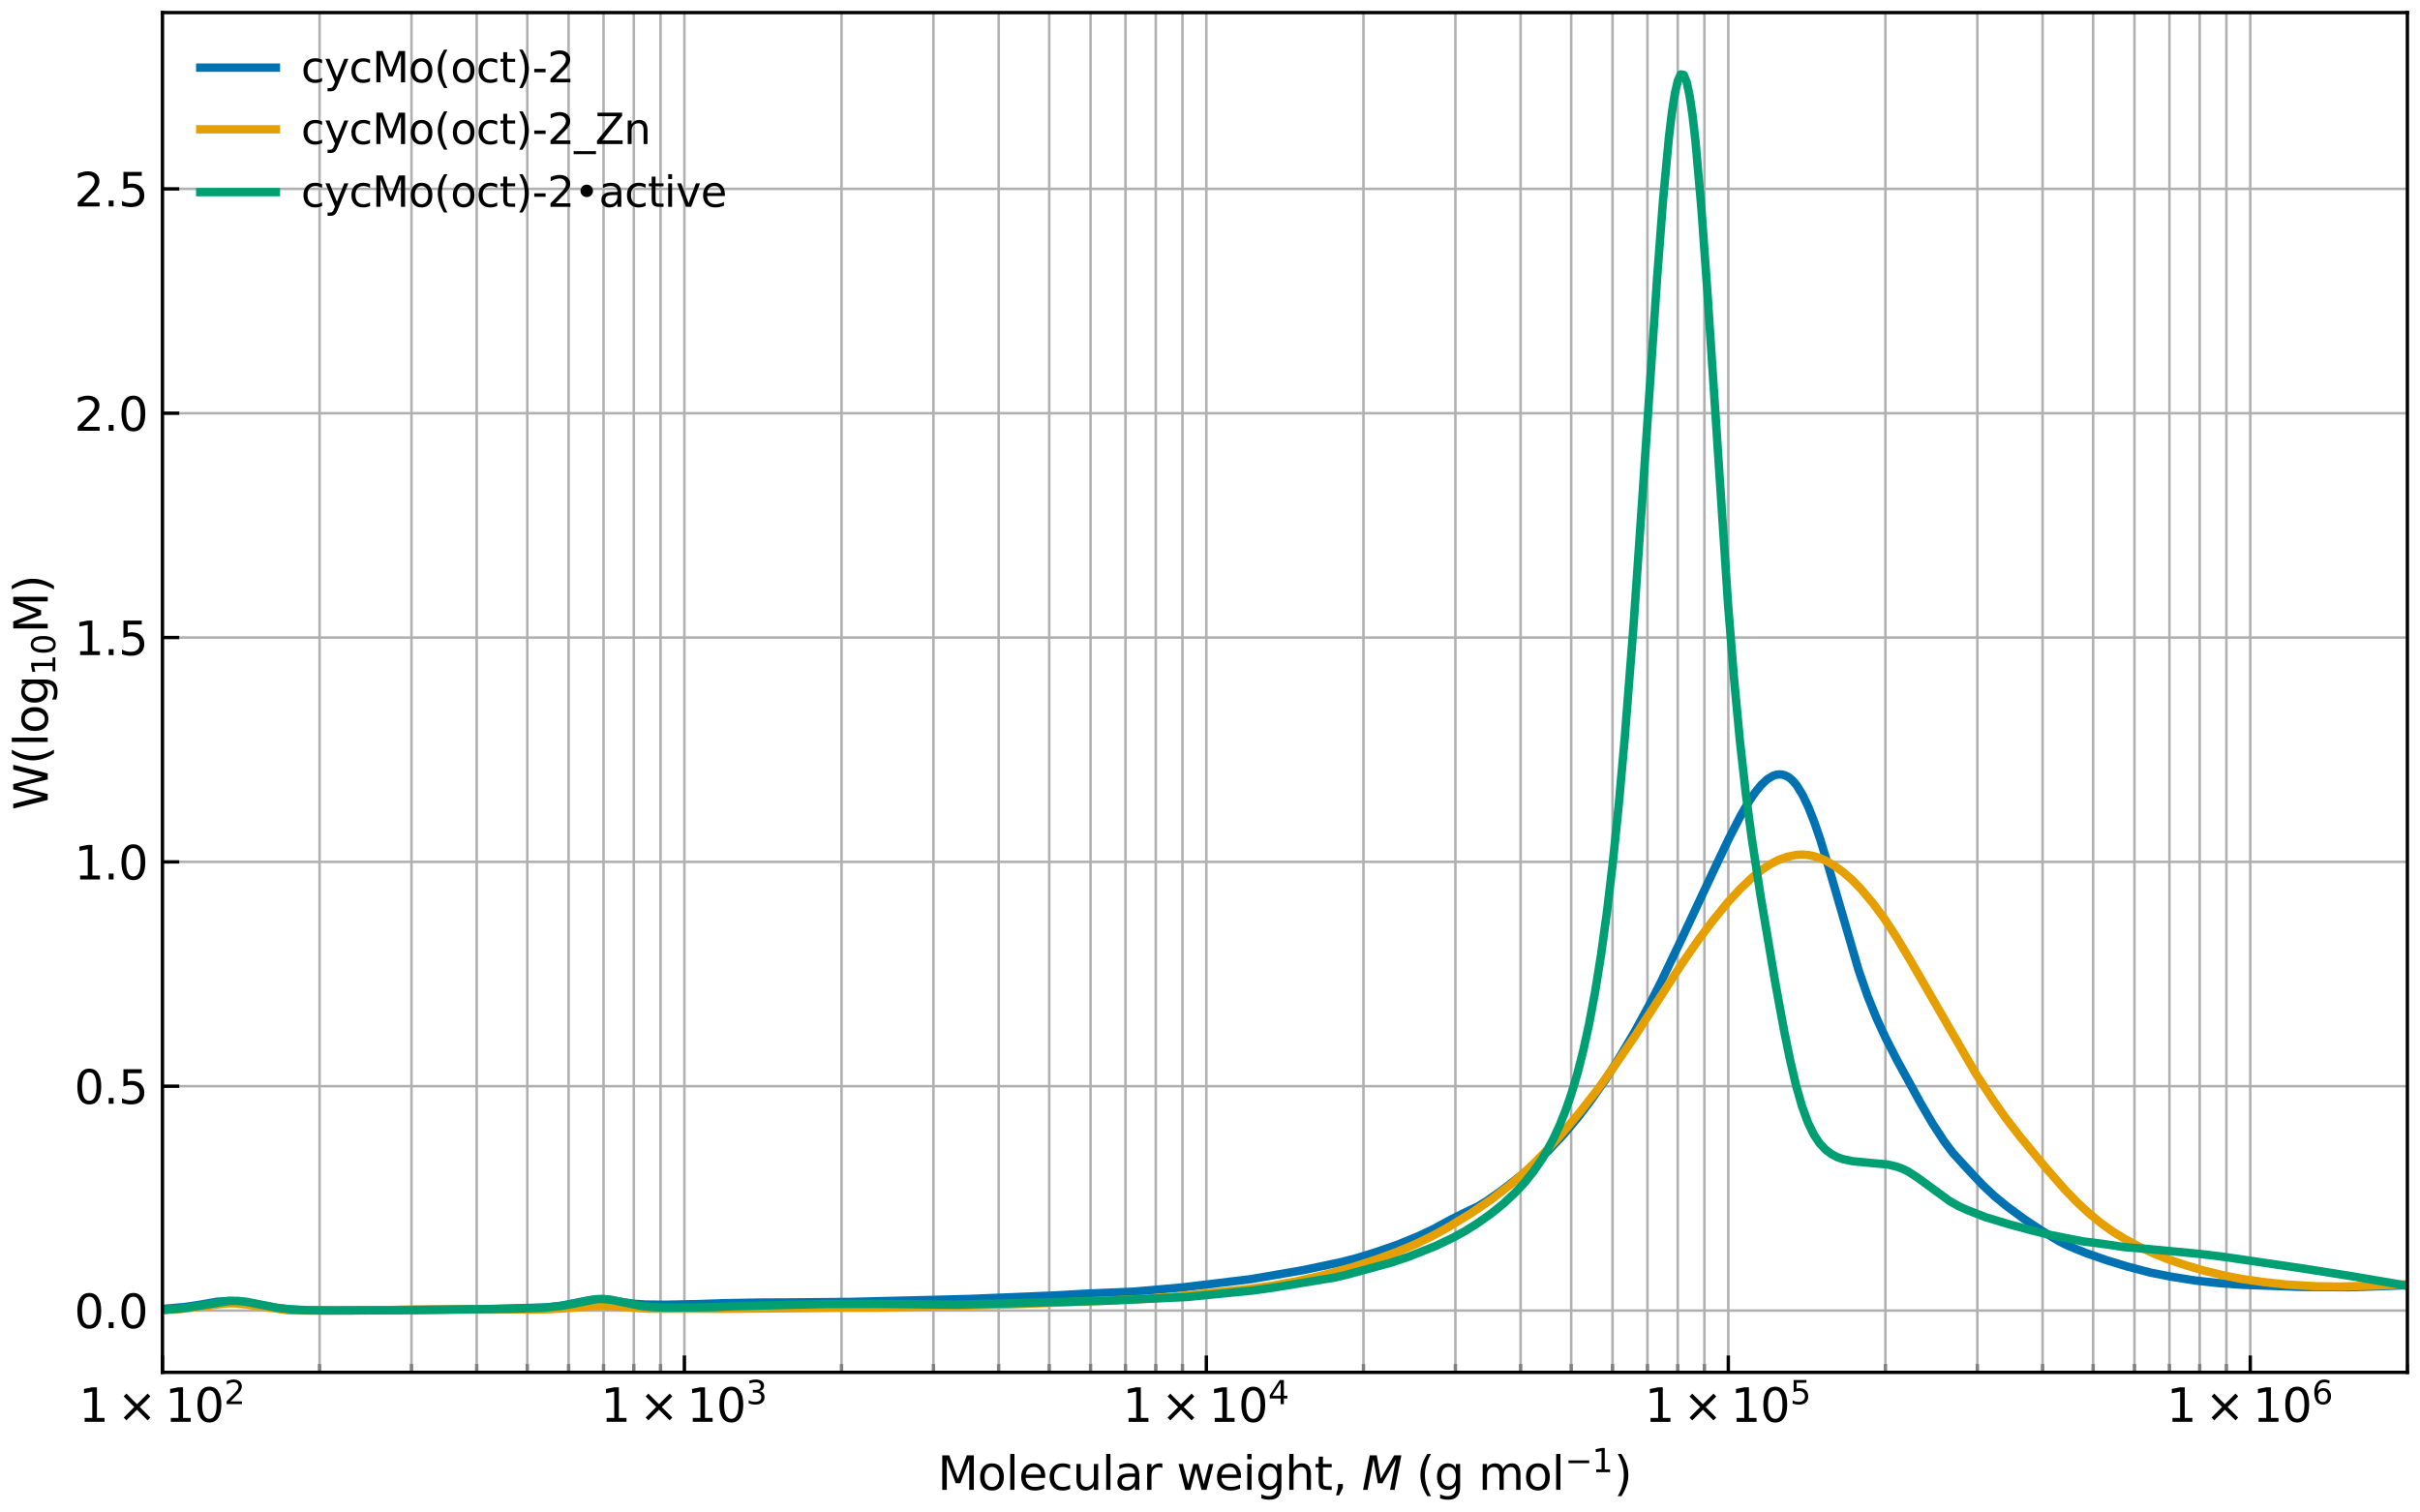 <?xml version="1.0" encoding="utf-8" standalone="no"?>
<!DOCTYPE svg PUBLIC "-//W3C//DTD SVG 1.1//EN"
  "http://www.w3.org/Graphics/SVG/1.1/DTD/svg11.dtd">
<svg xmlns:xlink="http://www.w3.org/1999/xlink" width="576pt" height="360pt" viewBox="0 0 576 360" xmlns="http://www.w3.org/2000/svg" version="1.1">
 <defs>
  <style type="text/css">*{stroke-linejoin: round; stroke-linecap: butt}</style>
 </defs>
 <g id="figure_1">
  <g id="patch_1">
   <path d="M 0 360 
L 576 360 
L 576 0 
L 0 0 
z
" style="fill: #ffffff"/>
  </g>
  <g id="axes_1">
   <g id="patch_2">
    <path d="M 38.664 326.644 
L 573 326.644 
L 573 3 
L 38.664 3 
z
" style="fill: #ffffff"/>
   </g>
   <g id="matplotlib.axis_1">
    <g id="xtick_1">
     <g id="line2d_1">
      <path d="M 38.664 326.644 
L 38.664 3 
" clip-path="url(#pd5064524b2)" style="fill: none; stroke: #b0b0b0; stroke-width: 0.6; stroke-linecap: square"/>
     </g>
     <g id="line2d_2">
      <defs>
       <path id="m7b847cea90" d="M 0 0 
L 0 -4 
" style="stroke: #000000; stroke-width: 0.8"/>
      </defs>
      <g>
       <use xlink:href="#m7b847cea90" x="38.664" y="326.644" style="stroke: #000000; stroke-width: 0.8"/>
      </g>
     </g>
     <g id="text_1">
      <!-- $1\times10^{2}$ -->
      <g transform="translate(18.754 338.502) scale(0.11 -0.11)">
       <defs>
        <path id="DejaVuSans-31" d="M 794 531 
L 1825 531 
L 1825 4091 
L 703 3866 
L 703 4441 
L 1819 4666 
L 2450 4666 
L 2450 531 
L 3481 531 
L 3481 0 
L 794 0 
L 794 531 
z
" transform="scale(0.016)"/>
        <path id="DejaVuSans-d7" d="M 4488 3438 
L 3059 2003 
L 4488 575 
L 4116 197 
L 2681 1631 
L 1247 197 
L 878 575 
L 2303 2003 
L 878 3438 
L 1247 3816 
L 2681 2381 
L 4116 3816 
L 4488 3438 
z
" transform="scale(0.016)"/>
        <path id="DejaVuSans-30" d="M 2034 4250 
Q 1547 4250 1301 3770 
Q 1056 3291 1056 2328 
Q 1056 1369 1301 889 
Q 1547 409 2034 409 
Q 2525 409 2770 889 
Q 3016 1369 3016 2328 
Q 3016 3291 2770 3770 
Q 2525 4250 2034 4250 
z
M 2034 4750 
Q 2819 4750 3233 4129 
Q 3647 3509 3647 2328 
Q 3647 1150 3233 529 
Q 2819 -91 2034 -91 
Q 1250 -91 836 529 
Q 422 1150 422 2328 
Q 422 3509 836 4129 
Q 1250 4750 2034 4750 
z
" transform="scale(0.016)"/>
        <path id="DejaVuSans-32" d="M 1228 531 
L 3431 531 
L 3431 0 
L 469 0 
L 469 531 
Q 828 903 1448 1529 
Q 2069 2156 2228 2338 
Q 2531 2678 2651 2914 
Q 2772 3150 2772 3378 
Q 2772 3750 2511 3984 
Q 2250 4219 1831 4219 
Q 1534 4219 1204 4116 
Q 875 4013 500 3803 
L 500 4441 
Q 881 4594 1212 4672 
Q 1544 4750 1819 4750 
Q 2544 4750 2975 4387 
Q 3406 4025 3406 3419 
Q 3406 3131 3298 2873 
Q 3191 2616 2906 2266 
Q 2828 2175 2409 1742 
Q 1991 1309 1228 531 
z
" transform="scale(0.016)"/>
       </defs>
       <use xlink:href="#DejaVuSans-31" transform="translate(0 0.766)"/>
       <use xlink:href="#DejaVuSans-d7" transform="translate(83.105 0.766)"/>
       <use xlink:href="#DejaVuSans-31" transform="translate(186.377 0.766)"/>
       <use xlink:href="#DejaVuSans-30" transform="translate(250 0.766)"/>
       <use xlink:href="#DejaVuSans-32" transform="translate(314.58 39.047) scale(0.7)"/>
      </g>
     </g>
    </g>
    <g id="xtick_2">
     <g id="line2d_3">
      <path d="M 162.898 326.644 
L 162.898 3 
" clip-path="url(#pd5064524b2)" style="fill: none; stroke: #b0b0b0; stroke-width: 0.6; stroke-linecap: square"/>
     </g>
     <g id="line2d_4">
      <g>
       <use xlink:href="#m7b847cea90" x="162.898" y="326.644" style="stroke: #000000; stroke-width: 0.8"/>
      </g>
     </g>
     <g id="text_2">
      <!-- $1\times10^{3}$ -->
      <g transform="translate(142.988 338.502) scale(0.11 -0.11)">
       <defs>
        <path id="DejaVuSans-33" d="M 2597 2516 
Q 3050 2419 3304 2112 
Q 3559 1806 3559 1356 
Q 3559 666 3084 287 
Q 2609 -91 1734 -91 
Q 1441 -91 1130 -33 
Q 819 25 488 141 
L 488 750 
Q 750 597 1062 519 
Q 1375 441 1716 441 
Q 2309 441 2620 675 
Q 2931 909 2931 1356 
Q 2931 1769 2642 2001 
Q 2353 2234 1838 2234 
L 1294 2234 
L 1294 2753 
L 1863 2753 
Q 2328 2753 2575 2939 
Q 2822 3125 2822 3475 
Q 2822 3834 2567 4026 
Q 2313 4219 1838 4219 
Q 1578 4219 1281 4162 
Q 984 4106 628 3988 
L 628 4550 
Q 988 4650 1302 4700 
Q 1616 4750 1894 4750 
Q 2613 4750 3031 4423 
Q 3450 4097 3450 3541 
Q 3450 3153 3228 2886 
Q 3006 2619 2597 2516 
z
" transform="scale(0.016)"/>
       </defs>
       <use xlink:href="#DejaVuSans-31" transform="translate(0 0.766)"/>
       <use xlink:href="#DejaVuSans-d7" transform="translate(83.105 0.766)"/>
       <use xlink:href="#DejaVuSans-31" transform="translate(186.377 0.766)"/>
       <use xlink:href="#DejaVuSans-30" transform="translate(250 0.766)"/>
       <use xlink:href="#DejaVuSans-33" transform="translate(314.58 39.047) scale(0.7)"/>
      </g>
     </g>
    </g>
    <g id="xtick_3">
     <g id="line2d_5">
      <path d="M 287.133 326.644 
L 287.133 3 
" clip-path="url(#pd5064524b2)" style="fill: none; stroke: #b0b0b0; stroke-width: 0.6; stroke-linecap: square"/>
     </g>
     <g id="line2d_6">
      <g>
       <use xlink:href="#m7b847cea90" x="287.133" y="326.644" style="stroke: #000000; stroke-width: 0.8"/>
      </g>
     </g>
     <g id="text_3">
      <!-- $1\times10^{4}$ -->
      <g transform="translate(267.223 338.502) scale(0.11 -0.11)">
       <defs>
        <path id="DejaVuSans-34" d="M 2419 4116 
L 825 1625 
L 2419 1625 
L 2419 4116 
z
M 2253 4666 
L 3047 4666 
L 3047 1625 
L 3713 1625 
L 3713 1100 
L 3047 1100 
L 3047 0 
L 2419 0 
L 2419 1100 
L 313 1100 
L 313 1709 
L 2253 4666 
z
" transform="scale(0.016)"/>
       </defs>
       <use xlink:href="#DejaVuSans-31" transform="translate(0 0.684)"/>
       <use xlink:href="#DejaVuSans-d7" transform="translate(83.105 0.684)"/>
       <use xlink:href="#DejaVuSans-31" transform="translate(186.377 0.684)"/>
       <use xlink:href="#DejaVuSans-30" transform="translate(250 0.684)"/>
       <use xlink:href="#DejaVuSans-34" transform="translate(314.58 38.966) scale(0.7)"/>
      </g>
     </g>
    </g>
    <g id="xtick_4">
     <g id="line2d_7">
      <path d="M 411.367 326.644 
L 411.367 3 
" clip-path="url(#pd5064524b2)" style="fill: none; stroke: #b0b0b0; stroke-width: 0.6; stroke-linecap: square"/>
     </g>
     <g id="line2d_8">
      <g>
       <use xlink:href="#m7b847cea90" x="411.367" y="326.644" style="stroke: #000000; stroke-width: 0.8"/>
      </g>
     </g>
     <g id="text_4">
      <!-- $1\times10^{5}$ -->
      <g transform="translate(391.457 338.502) scale(0.11 -0.11)">
       <defs>
        <path id="DejaVuSans-35" d="M 691 4666 
L 3169 4666 
L 3169 4134 
L 1269 4134 
L 1269 2991 
Q 1406 3038 1543 3061 
Q 1681 3084 1819 3084 
Q 2600 3084 3056 2656 
Q 3513 2228 3513 1497 
Q 3513 744 3044 326 
Q 2575 -91 1722 -91 
Q 1428 -91 1123 -41 
Q 819 9 494 109 
L 494 744 
Q 775 591 1075 516 
Q 1375 441 1709 441 
Q 2250 441 2565 725 
Q 2881 1009 2881 1497 
Q 2881 1984 2565 2268 
Q 2250 2553 1709 2553 
Q 1456 2553 1204 2497 
Q 953 2441 691 2322 
L 691 4666 
z
" transform="scale(0.016)"/>
       </defs>
       <use xlink:href="#DejaVuSans-31" transform="translate(0 0.684)"/>
       <use xlink:href="#DejaVuSans-d7" transform="translate(83.105 0.684)"/>
       <use xlink:href="#DejaVuSans-31" transform="translate(186.377 0.684)"/>
       <use xlink:href="#DejaVuSans-30" transform="translate(250 0.684)"/>
       <use xlink:href="#DejaVuSans-35" transform="translate(314.58 38.966) scale(0.7)"/>
      </g>
     </g>
    </g>
    <g id="xtick_5">
     <g id="line2d_9">
      <path d="M 535.601 326.644 
L 535.601 3 
" clip-path="url(#pd5064524b2)" style="fill: none; stroke: #b0b0b0; stroke-width: 0.6; stroke-linecap: square"/>
     </g>
     <g id="line2d_10">
      <g>
       <use xlink:href="#m7b847cea90" x="535.601" y="326.644" style="stroke: #000000; stroke-width: 0.8"/>
      </g>
     </g>
     <g id="text_5">
      <!-- $1\times10^{6}$ -->
      <g transform="translate(515.691 338.502) scale(0.11 -0.11)">
       <defs>
        <path id="DejaVuSans-36" d="M 2113 2584 
Q 1688 2584 1439 2293 
Q 1191 2003 1191 1497 
Q 1191 994 1439 701 
Q 1688 409 2113 409 
Q 2538 409 2786 701 
Q 3034 994 3034 1497 
Q 3034 2003 2786 2293 
Q 2538 2584 2113 2584 
z
M 3366 4563 
L 3366 3988 
Q 3128 4100 2886 4159 
Q 2644 4219 2406 4219 
Q 1781 4219 1451 3797 
Q 1122 3375 1075 2522 
Q 1259 2794 1537 2939 
Q 1816 3084 2150 3084 
Q 2853 3084 3261 2657 
Q 3669 2231 3669 1497 
Q 3669 778 3244 343 
Q 2819 -91 2113 -91 
Q 1303 -91 875 529 
Q 447 1150 447 2328 
Q 447 3434 972 4092 
Q 1497 4750 2381 4750 
Q 2619 4750 2861 4703 
Q 3103 4656 3366 4563 
z
" transform="scale(0.016)"/>
       </defs>
       <use xlink:href="#DejaVuSans-31" transform="translate(0 0.766)"/>
       <use xlink:href="#DejaVuSans-d7" transform="translate(83.105 0.766)"/>
       <use xlink:href="#DejaVuSans-31" transform="translate(186.377 0.766)"/>
       <use xlink:href="#DejaVuSans-30" transform="translate(250 0.766)"/>
       <use xlink:href="#DejaVuSans-36" transform="translate(314.58 39.047) scale(0.7)"/>
      </g>
     </g>
    </g>
    <g id="xtick_6">
     <g id="line2d_11">
      <path d="M 76.062 326.644 
L 76.062 3 
" clip-path="url(#pd5064524b2)" style="fill: none; stroke: #b0b0b0; stroke-width: 0.6; stroke-linecap: square"/>
     </g>
     <g id="line2d_12">
      <defs>
       <path id="m884ac1b991" d="M 0 0 
L 0 -2 
" style="stroke: #808080; stroke-width: 0.8"/>
      </defs>
      <g>
       <use xlink:href="#m884ac1b991" x="76.062" y="326.644" style="fill: #808080; stroke: #808080; stroke-width: 0.8"/>
      </g>
     </g>
    </g>
    <g id="xtick_7">
     <g id="line2d_13">
      <path d="M 97.939 326.644 
L 97.939 3 
" clip-path="url(#pd5064524b2)" style="fill: none; stroke: #b0b0b0; stroke-width: 0.6; stroke-linecap: square"/>
     </g>
     <g id="line2d_14">
      <g>
       <use xlink:href="#m884ac1b991" x="97.939" y="326.644" style="fill: #808080; stroke: #808080; stroke-width: 0.8"/>
      </g>
     </g>
    </g>
    <g id="xtick_8">
     <g id="line2d_15">
      <path d="M 113.46 326.644 
L 113.46 3 
" clip-path="url(#pd5064524b2)" style="fill: none; stroke: #b0b0b0; stroke-width: 0.6; stroke-linecap: square"/>
     </g>
     <g id="line2d_16">
      <g>
       <use xlink:href="#m884ac1b991" x="113.46" y="326.644" style="fill: #808080; stroke: #808080; stroke-width: 0.8"/>
      </g>
     </g>
    </g>
    <g id="xtick_9">
     <g id="line2d_17">
      <path d="M 125.5 326.644 
L 125.5 3 
" clip-path="url(#pd5064524b2)" style="fill: none; stroke: #b0b0b0; stroke-width: 0.6; stroke-linecap: square"/>
     </g>
     <g id="line2d_18">
      <g>
       <use xlink:href="#m884ac1b991" x="125.5" y="326.644" style="fill: #808080; stroke: #808080; stroke-width: 0.8"/>
      </g>
     </g>
    </g>
    <g id="xtick_10">
     <g id="line2d_19">
      <path d="M 135.337 326.644 
L 135.337 3 
" clip-path="url(#pd5064524b2)" style="fill: none; stroke: #b0b0b0; stroke-width: 0.6; stroke-linecap: square"/>
     </g>
     <g id="line2d_20">
      <g>
       <use xlink:href="#m884ac1b991" x="135.337" y="326.644" style="fill: #808080; stroke: #808080; stroke-width: 0.8"/>
      </g>
     </g>
    </g>
    <g id="xtick_11">
     <g id="line2d_21">
      <path d="M 143.654 326.644 
L 143.654 3 
" clip-path="url(#pd5064524b2)" style="fill: none; stroke: #b0b0b0; stroke-width: 0.6; stroke-linecap: square"/>
     </g>
     <g id="line2d_22">
      <g>
       <use xlink:href="#m884ac1b991" x="143.654" y="326.644" style="fill: #808080; stroke: #808080; stroke-width: 0.8"/>
      </g>
     </g>
    </g>
    <g id="xtick_12">
     <g id="line2d_23">
      <path d="M 150.859 326.644 
L 150.859 3 
" clip-path="url(#pd5064524b2)" style="fill: none; stroke: #b0b0b0; stroke-width: 0.6; stroke-linecap: square"/>
     </g>
     <g id="line2d_24">
      <g>
       <use xlink:href="#m884ac1b991" x="150.859" y="326.644" style="fill: #808080; stroke: #808080; stroke-width: 0.8"/>
      </g>
     </g>
    </g>
    <g id="xtick_13">
     <g id="line2d_25">
      <path d="M 157.213 326.644 
L 157.213 3 
" clip-path="url(#pd5064524b2)" style="fill: none; stroke: #b0b0b0; stroke-width: 0.6; stroke-linecap: square"/>
     </g>
     <g id="line2d_26">
      <g>
       <use xlink:href="#m884ac1b991" x="157.213" y="326.644" style="fill: #808080; stroke: #808080; stroke-width: 0.8"/>
      </g>
     </g>
    </g>
    <g id="xtick_14">
     <g id="line2d_27">
      <path d="M 200.296 326.644 
L 200.296 3 
" clip-path="url(#pd5064524b2)" style="fill: none; stroke: #b0b0b0; stroke-width: 0.6; stroke-linecap: square"/>
     </g>
     <g id="line2d_28">
      <g>
       <use xlink:href="#m884ac1b991" x="200.296" y="326.644" style="fill: #808080; stroke: #808080; stroke-width: 0.8"/>
      </g>
     </g>
    </g>
    <g id="xtick_15">
     <g id="line2d_29">
      <path d="M 222.173 326.644 
L 222.173 3 
" clip-path="url(#pd5064524b2)" style="fill: none; stroke: #b0b0b0; stroke-width: 0.6; stroke-linecap: square"/>
     </g>
     <g id="line2d_30">
      <g>
       <use xlink:href="#m884ac1b991" x="222.173" y="326.644" style="fill: #808080; stroke: #808080; stroke-width: 0.8"/>
      </g>
     </g>
    </g>
    <g id="xtick_16">
     <g id="line2d_31">
      <path d="M 237.695 326.644 
L 237.695 3 
" clip-path="url(#pd5064524b2)" style="fill: none; stroke: #b0b0b0; stroke-width: 0.6; stroke-linecap: square"/>
     </g>
     <g id="line2d_32">
      <g>
       <use xlink:href="#m884ac1b991" x="237.695" y="326.644" style="fill: #808080; stroke: #808080; stroke-width: 0.8"/>
      </g>
     </g>
    </g>
    <g id="xtick_17">
     <g id="line2d_33">
      <path d="M 249.734 326.644 
L 249.734 3 
" clip-path="url(#pd5064524b2)" style="fill: none; stroke: #b0b0b0; stroke-width: 0.6; stroke-linecap: square"/>
     </g>
     <g id="line2d_34">
      <g>
       <use xlink:href="#m884ac1b991" x="249.734" y="326.644" style="fill: #808080; stroke: #808080; stroke-width: 0.8"/>
      </g>
     </g>
    </g>
    <g id="xtick_18">
     <g id="line2d_35">
      <path d="M 259.571 326.644 
L 259.571 3 
" clip-path="url(#pd5064524b2)" style="fill: none; stroke: #b0b0b0; stroke-width: 0.6; stroke-linecap: square"/>
     </g>
     <g id="line2d_36">
      <g>
       <use xlink:href="#m884ac1b991" x="259.571" y="326.644" style="fill: #808080; stroke: #808080; stroke-width: 0.8"/>
      </g>
     </g>
    </g>
    <g id="xtick_19">
     <g id="line2d_37">
      <path d="M 267.888 326.644 
L 267.888 3 
" clip-path="url(#pd5064524b2)" style="fill: none; stroke: #b0b0b0; stroke-width: 0.6; stroke-linecap: square"/>
     </g>
     <g id="line2d_38">
      <g>
       <use xlink:href="#m884ac1b991" x="267.888" y="326.644" style="fill: #808080; stroke: #808080; stroke-width: 0.8"/>
      </g>
     </g>
    </g>
    <g id="xtick_20">
     <g id="line2d_39">
      <path d="M 275.093 326.644 
L 275.093 3 
" clip-path="url(#pd5064524b2)" style="fill: none; stroke: #b0b0b0; stroke-width: 0.6; stroke-linecap: square"/>
     </g>
     <g id="line2d_40">
      <g>
       <use xlink:href="#m884ac1b991" x="275.093" y="326.644" style="fill: #808080; stroke: #808080; stroke-width: 0.8"/>
      </g>
     </g>
    </g>
    <g id="xtick_21">
     <g id="line2d_41">
      <path d="M 281.448 326.644 
L 281.448 3 
" clip-path="url(#pd5064524b2)" style="fill: none; stroke: #b0b0b0; stroke-width: 0.6; stroke-linecap: square"/>
     </g>
     <g id="line2d_42">
      <g>
       <use xlink:href="#m884ac1b991" x="281.448" y="326.644" style="fill: #808080; stroke: #808080; stroke-width: 0.8"/>
      </g>
     </g>
    </g>
    <g id="xtick_22">
     <g id="line2d_43">
      <path d="M 324.531 326.644 
L 324.531 3 
" clip-path="url(#pd5064524b2)" style="fill: none; stroke: #b0b0b0; stroke-width: 0.6; stroke-linecap: square"/>
     </g>
     <g id="line2d_44">
      <g>
       <use xlink:href="#m884ac1b991" x="324.531" y="326.644" style="fill: #808080; stroke: #808080; stroke-width: 0.8"/>
      </g>
     </g>
    </g>
    <g id="xtick_23">
     <g id="line2d_45">
      <path d="M 346.407 326.644 
L 346.407 3 
" clip-path="url(#pd5064524b2)" style="fill: none; stroke: #b0b0b0; stroke-width: 0.6; stroke-linecap: square"/>
     </g>
     <g id="line2d_46">
      <g>
       <use xlink:href="#m884ac1b991" x="346.407" y="326.644" style="fill: #808080; stroke: #808080; stroke-width: 0.8"/>
      </g>
     </g>
    </g>
    <g id="xtick_24">
     <g id="line2d_47">
      <path d="M 361.929 326.644 
L 361.929 3 
" clip-path="url(#pd5064524b2)" style="fill: none; stroke: #b0b0b0; stroke-width: 0.6; stroke-linecap: square"/>
     </g>
     <g id="line2d_48">
      <g>
       <use xlink:href="#m884ac1b991" x="361.929" y="326.644" style="fill: #808080; stroke: #808080; stroke-width: 0.8"/>
      </g>
     </g>
    </g>
    <g id="xtick_25">
     <g id="line2d_49">
      <path d="M 373.969 326.644 
L 373.969 3 
" clip-path="url(#pd5064524b2)" style="fill: none; stroke: #b0b0b0; stroke-width: 0.6; stroke-linecap: square"/>
     </g>
     <g id="line2d_50">
      <g>
       <use xlink:href="#m884ac1b991" x="373.969" y="326.644" style="fill: #808080; stroke: #808080; stroke-width: 0.8"/>
      </g>
     </g>
    </g>
    <g id="xtick_26">
     <g id="line2d_51">
      <path d="M 383.806 326.644 
L 383.806 3 
" clip-path="url(#pd5064524b2)" style="fill: none; stroke: #b0b0b0; stroke-width: 0.6; stroke-linecap: square"/>
     </g>
     <g id="line2d_52">
      <g>
       <use xlink:href="#m884ac1b991" x="383.806" y="326.644" style="fill: #808080; stroke: #808080; stroke-width: 0.8"/>
      </g>
     </g>
    </g>
    <g id="xtick_27">
     <g id="line2d_53">
      <path d="M 392.123 326.644 
L 392.123 3 
" clip-path="url(#pd5064524b2)" style="fill: none; stroke: #b0b0b0; stroke-width: 0.6; stroke-linecap: square"/>
     </g>
     <g id="line2d_54">
      <g>
       <use xlink:href="#m884ac1b991" x="392.123" y="326.644" style="fill: #808080; stroke: #808080; stroke-width: 0.8"/>
      </g>
     </g>
    </g>
    <g id="xtick_28">
     <g id="line2d_55">
      <path d="M 399.327 326.644 
L 399.327 3 
" clip-path="url(#pd5064524b2)" style="fill: none; stroke: #b0b0b0; stroke-width: 0.6; stroke-linecap: square"/>
     </g>
     <g id="line2d_56">
      <g>
       <use xlink:href="#m884ac1b991" x="399.327" y="326.644" style="fill: #808080; stroke: #808080; stroke-width: 0.8"/>
      </g>
     </g>
    </g>
    <g id="xtick_29">
     <g id="line2d_57">
      <path d="M 405.682 326.644 
L 405.682 3 
" clip-path="url(#pd5064524b2)" style="fill: none; stroke: #b0b0b0; stroke-width: 0.6; stroke-linecap: square"/>
     </g>
     <g id="line2d_58">
      <g>
       <use xlink:href="#m884ac1b991" x="405.682" y="326.644" style="fill: #808080; stroke: #808080; stroke-width: 0.8"/>
      </g>
     </g>
    </g>
    <g id="xtick_30">
     <g id="line2d_59">
      <path d="M 448.765 326.644 
L 448.765 3 
" clip-path="url(#pd5064524b2)" style="fill: none; stroke: #b0b0b0; stroke-width: 0.6; stroke-linecap: square"/>
     </g>
     <g id="line2d_60">
      <g>
       <use xlink:href="#m884ac1b991" x="448.765" y="326.644" style="fill: #808080; stroke: #808080; stroke-width: 0.8"/>
      </g>
     </g>
    </g>
    <g id="xtick_31">
     <g id="line2d_61">
      <path d="M 470.642 326.644 
L 470.642 3 
" clip-path="url(#pd5064524b2)" style="fill: none; stroke: #b0b0b0; stroke-width: 0.6; stroke-linecap: square"/>
     </g>
     <g id="line2d_62">
      <g>
       <use xlink:href="#m884ac1b991" x="470.642" y="326.644" style="fill: #808080; stroke: #808080; stroke-width: 0.8"/>
      </g>
     </g>
    </g>
    <g id="xtick_32">
     <g id="line2d_63">
      <path d="M 486.164 326.644 
L 486.164 3 
" clip-path="url(#pd5064524b2)" style="fill: none; stroke: #b0b0b0; stroke-width: 0.6; stroke-linecap: square"/>
     </g>
     <g id="line2d_64">
      <g>
       <use xlink:href="#m884ac1b991" x="486.164" y="326.644" style="fill: #808080; stroke: #808080; stroke-width: 0.8"/>
      </g>
     </g>
    </g>
    <g id="xtick_33">
     <g id="line2d_65">
      <path d="M 498.203 326.644 
L 498.203 3 
" clip-path="url(#pd5064524b2)" style="fill: none; stroke: #b0b0b0; stroke-width: 0.6; stroke-linecap: square"/>
     </g>
     <g id="line2d_66">
      <g>
       <use xlink:href="#m884ac1b991" x="498.203" y="326.644" style="fill: #808080; stroke: #808080; stroke-width: 0.8"/>
      </g>
     </g>
    </g>
    <g id="xtick_34">
     <g id="line2d_67">
      <path d="M 508.04 326.644 
L 508.04 3 
" clip-path="url(#pd5064524b2)" style="fill: none; stroke: #b0b0b0; stroke-width: 0.6; stroke-linecap: square"/>
     </g>
     <g id="line2d_68">
      <g>
       <use xlink:href="#m884ac1b991" x="508.04" y="326.644" style="fill: #808080; stroke: #808080; stroke-width: 0.8"/>
      </g>
     </g>
    </g>
    <g id="xtick_35">
     <g id="line2d_69">
      <path d="M 516.357 326.644 
L 516.357 3 
" clip-path="url(#pd5064524b2)" style="fill: none; stroke: #b0b0b0; stroke-width: 0.6; stroke-linecap: square"/>
     </g>
     <g id="line2d_70">
      <g>
       <use xlink:href="#m884ac1b991" x="516.357" y="326.644" style="fill: #808080; stroke: #808080; stroke-width: 0.8"/>
      </g>
     </g>
    </g>
    <g id="xtick_36">
     <g id="line2d_71">
      <path d="M 523.562 326.644 
L 523.562 3 
" clip-path="url(#pd5064524b2)" style="fill: none; stroke: #b0b0b0; stroke-width: 0.6; stroke-linecap: square"/>
     </g>
     <g id="line2d_72">
      <g>
       <use xlink:href="#m884ac1b991" x="523.562" y="326.644" style="fill: #808080; stroke: #808080; stroke-width: 0.8"/>
      </g>
     </g>
    </g>
    <g id="xtick_37">
     <g id="line2d_73">
      <path d="M 529.917 326.644 
L 529.917 3 
" clip-path="url(#pd5064524b2)" style="fill: none; stroke: #b0b0b0; stroke-width: 0.6; stroke-linecap: square"/>
     </g>
     <g id="line2d_74">
      <g>
       <use xlink:href="#m884ac1b991" x="529.917" y="326.644" style="fill: #808080; stroke: #808080; stroke-width: 0.8"/>
      </g>
     </g>
    </g>
    <g id="xtick_38">
     <g id="line2d_75">
      <path d="M 573 326.644 
L 573 3 
" clip-path="url(#pd5064524b2)" style="fill: none; stroke: #b0b0b0; stroke-width: 0.6; stroke-linecap: square"/>
     </g>
     <g id="line2d_76">
      <g>
       <use xlink:href="#m884ac1b991" x="573" y="326.644" style="fill: #808080; stroke: #808080; stroke-width: 0.8"/>
      </g>
     </g>
    </g>
    <g id="text_6">
     <!-- Molecular weight, $M$ (g mol$^{-1}$) -->
     <g transform="translate(223.167 354.69) scale(0.11 -0.11)">
      <defs>
       <path id="DejaVuSans-4d" d="M 628 4666 
L 1569 4666 
L 2759 1491 
L 3956 4666 
L 4897 4666 
L 4897 0 
L 4281 0 
L 4281 4097 
L 3078 897 
L 2444 897 
L 1241 4097 
L 1241 0 
L 628 0 
L 628 4666 
z
" transform="scale(0.016)"/>
       <path id="DejaVuSans-6f" d="M 1959 3097 
Q 1497 3097 1228 2736 
Q 959 2375 959 1747 
Q 959 1119 1226 758 
Q 1494 397 1959 397 
Q 2419 397 2687 759 
Q 2956 1122 2956 1747 
Q 2956 2369 2687 2733 
Q 2419 3097 1959 3097 
z
M 1959 3584 
Q 2709 3584 3137 3096 
Q 3566 2609 3566 1747 
Q 3566 888 3137 398 
Q 2709 -91 1959 -91 
Q 1206 -91 779 398 
Q 353 888 353 1747 
Q 353 2609 779 3096 
Q 1206 3584 1959 3584 
z
" transform="scale(0.016)"/>
       <path id="DejaVuSans-6c" d="M 603 4863 
L 1178 4863 
L 1178 0 
L 603 0 
L 603 4863 
z
" transform="scale(0.016)"/>
       <path id="DejaVuSans-65" d="M 3597 1894 
L 3597 1613 
L 953 1613 
Q 991 1019 1311 708 
Q 1631 397 2203 397 
Q 2534 397 2845 478 
Q 3156 559 3463 722 
L 3463 178 
Q 3153 47 2828 -22 
Q 2503 -91 2169 -91 
Q 1331 -91 842 396 
Q 353 884 353 1716 
Q 353 2575 817 3079 
Q 1281 3584 2069 3584 
Q 2775 3584 3186 3129 
Q 3597 2675 3597 1894 
z
M 3022 2063 
Q 3016 2534 2758 2815 
Q 2500 3097 2075 3097 
Q 1594 3097 1305 2825 
Q 1016 2553 972 2059 
L 3022 2063 
z
" transform="scale(0.016)"/>
       <path id="DejaVuSans-63" d="M 3122 3366 
L 3122 2828 
Q 2878 2963 2633 3030 
Q 2388 3097 2138 3097 
Q 1578 3097 1268 2742 
Q 959 2388 959 1747 
Q 959 1106 1268 751 
Q 1578 397 2138 397 
Q 2388 397 2633 464 
Q 2878 531 3122 666 
L 3122 134 
Q 2881 22 2623 -34 
Q 2366 -91 2075 -91 
Q 1284 -91 818 406 
Q 353 903 353 1747 
Q 353 2603 823 3093 
Q 1294 3584 2113 3584 
Q 2378 3584 2631 3529 
Q 2884 3475 3122 3366 
z
" transform="scale(0.016)"/>
       <path id="DejaVuSans-75" d="M 544 1381 
L 544 3500 
L 1119 3500 
L 1119 1403 
Q 1119 906 1312 657 
Q 1506 409 1894 409 
Q 2359 409 2629 706 
Q 2900 1003 2900 1516 
L 2900 3500 
L 3475 3500 
L 3475 0 
L 2900 0 
L 2900 538 
Q 2691 219 2414 64 
Q 2138 -91 1772 -91 
Q 1169 -91 856 284 
Q 544 659 544 1381 
z
M 1991 3584 
L 1991 3584 
z
" transform="scale(0.016)"/>
       <path id="DejaVuSans-61" d="M 2194 1759 
Q 1497 1759 1228 1600 
Q 959 1441 959 1056 
Q 959 750 1161 570 
Q 1363 391 1709 391 
Q 2188 391 2477 730 
Q 2766 1069 2766 1631 
L 2766 1759 
L 2194 1759 
z
M 3341 1997 
L 3341 0 
L 2766 0 
L 2766 531 
Q 2569 213 2275 61 
Q 1981 -91 1556 -91 
Q 1019 -91 701 211 
Q 384 513 384 1019 
Q 384 1609 779 1909 
Q 1175 2209 1959 2209 
L 2766 2209 
L 2766 2266 
Q 2766 2663 2505 2880 
Q 2244 3097 1772 3097 
Q 1472 3097 1187 3025 
Q 903 2953 641 2809 
L 641 3341 
Q 956 3463 1253 3523 
Q 1550 3584 1831 3584 
Q 2591 3584 2966 3190 
Q 3341 2797 3341 1997 
z
" transform="scale(0.016)"/>
       <path id="DejaVuSans-72" d="M 2631 2963 
Q 2534 3019 2420 3045 
Q 2306 3072 2169 3072 
Q 1681 3072 1420 2755 
Q 1159 2438 1159 1844 
L 1159 0 
L 581 0 
L 581 3500 
L 1159 3500 
L 1159 2956 
Q 1341 3275 1631 3429 
Q 1922 3584 2338 3584 
Q 2397 3584 2469 3576 
Q 2541 3569 2628 3553 
L 2631 2963 
z
" transform="scale(0.016)"/>
       <path id="DejaVuSans-20" transform="scale(0.016)"/>
       <path id="DejaVuSans-77" d="M 269 3500 
L 844 3500 
L 1563 769 
L 2278 3500 
L 2956 3500 
L 3675 769 
L 4391 3500 
L 4966 3500 
L 4050 0 
L 3372 0 
L 2619 2869 
L 1863 0 
L 1184 0 
L 269 3500 
z
" transform="scale(0.016)"/>
       <path id="DejaVuSans-69" d="M 603 3500 
L 1178 3500 
L 1178 0 
L 603 0 
L 603 3500 
z
M 603 4863 
L 1178 4863 
L 1178 4134 
L 603 4134 
L 603 4863 
z
" transform="scale(0.016)"/>
       <path id="DejaVuSans-67" d="M 2906 1791 
Q 2906 2416 2648 2759 
Q 2391 3103 1925 3103 
Q 1463 3103 1205 2759 
Q 947 2416 947 1791 
Q 947 1169 1205 825 
Q 1463 481 1925 481 
Q 2391 481 2648 825 
Q 2906 1169 2906 1791 
z
M 3481 434 
Q 3481 -459 3084 -895 
Q 2688 -1331 1869 -1331 
Q 1566 -1331 1297 -1286 
Q 1028 -1241 775 -1147 
L 775 -588 
Q 1028 -725 1275 -790 
Q 1522 -856 1778 -856 
Q 2344 -856 2625 -561 
Q 2906 -266 2906 331 
L 2906 616 
Q 2728 306 2450 153 
Q 2172 0 1784 0 
Q 1141 0 747 490 
Q 353 981 353 1791 
Q 353 2603 747 3093 
Q 1141 3584 1784 3584 
Q 2172 3584 2450 3431 
Q 2728 3278 2906 2969 
L 2906 3500 
L 3481 3500 
L 3481 434 
z
" transform="scale(0.016)"/>
       <path id="DejaVuSans-68" d="M 3513 2113 
L 3513 0 
L 2938 0 
L 2938 2094 
Q 2938 2591 2744 2837 
Q 2550 3084 2163 3084 
Q 1697 3084 1428 2787 
Q 1159 2491 1159 1978 
L 1159 0 
L 581 0 
L 581 4863 
L 1159 4863 
L 1159 2956 
Q 1366 3272 1645 3428 
Q 1925 3584 2291 3584 
Q 2894 3584 3203 3211 
Q 3513 2838 3513 2113 
z
" transform="scale(0.016)"/>
       <path id="DejaVuSans-74" d="M 1172 4494 
L 1172 3500 
L 2356 3500 
L 2356 3053 
L 1172 3053 
L 1172 1153 
Q 1172 725 1289 603 
Q 1406 481 1766 481 
L 2356 481 
L 2356 0 
L 1766 0 
Q 1100 0 847 248 
Q 594 497 594 1153 
L 594 3053 
L 172 3053 
L 172 3500 
L 594 3500 
L 594 4494 
L 1172 4494 
z
" transform="scale(0.016)"/>
       <path id="DejaVuSans-2c" d="M 750 794 
L 1409 794 
L 1409 256 
L 897 -744 
L 494 -744 
L 750 256 
L 750 794 
z
" transform="scale(0.016)"/>
       <path id="DejaVuSans-Oblique-4d" d="M 1081 4666 
L 2028 4666 
L 2572 1522 
L 4378 4666 
L 5350 4666 
L 4441 0 
L 3828 0 
L 4622 4091 
L 2791 897 
L 2175 897 
L 1581 4103 
L 788 0 
L 172 0 
L 1081 4666 
z
" transform="scale(0.016)"/>
       <path id="DejaVuSans-28" d="M 1984 4856 
Q 1566 4138 1362 3434 
Q 1159 2731 1159 2009 
Q 1159 1288 1364 580 
Q 1569 -128 1984 -844 
L 1484 -844 
Q 1016 -109 783 600 
Q 550 1309 550 2009 
Q 550 2706 781 3412 
Q 1013 4119 1484 4856 
L 1984 4856 
z
" transform="scale(0.016)"/>
       <path id="DejaVuSans-6d" d="M 3328 2828 
Q 3544 3216 3844 3400 
Q 4144 3584 4550 3584 
Q 5097 3584 5394 3201 
Q 5691 2819 5691 2113 
L 5691 0 
L 5113 0 
L 5113 2094 
Q 5113 2597 4934 2840 
Q 4756 3084 4391 3084 
Q 3944 3084 3684 2787 
Q 3425 2491 3425 1978 
L 3425 0 
L 2847 0 
L 2847 2094 
Q 2847 2600 2669 2842 
Q 2491 3084 2119 3084 
Q 1678 3084 1418 2786 
Q 1159 2488 1159 1978 
L 1159 0 
L 581 0 
L 581 3500 
L 1159 3500 
L 1159 2956 
Q 1356 3278 1631 3431 
Q 1906 3584 2284 3584 
Q 2666 3584 2933 3390 
Q 3200 3197 3328 2828 
z
" transform="scale(0.016)"/>
       <path id="DejaVuSans-2212" d="M 678 2272 
L 4684 2272 
L 4684 1741 
L 678 1741 
L 678 2272 
z
" transform="scale(0.016)"/>
       <path id="DejaVuSans-29" d="M 513 4856 
L 1013 4856 
Q 1481 4119 1714 3412 
Q 1947 2706 1947 2009 
Q 1947 1309 1714 600 
Q 1481 -109 1013 -844 
L 513 -844 
Q 928 -128 1133 580 
Q 1338 1288 1338 2009 
Q 1338 2731 1133 3434 
Q 928 4138 513 4856 
z
" transform="scale(0.016)"/>
      </defs>
      <use xlink:href="#DejaVuSans-4d" transform="translate(0 0.684)"/>
      <use xlink:href="#DejaVuSans-6f" transform="translate(86.279 0.684)"/>
      <use xlink:href="#DejaVuSans-6c" transform="translate(147.461 0.684)"/>
      <use xlink:href="#DejaVuSans-65" transform="translate(175.244 0.684)"/>
      <use xlink:href="#DejaVuSans-63" transform="translate(236.768 0.684)"/>
      <use xlink:href="#DejaVuSans-75" transform="translate(291.748 0.684)"/>
      <use xlink:href="#DejaVuSans-6c" transform="translate(355.127 0.684)"/>
      <use xlink:href="#DejaVuSans-61" transform="translate(382.91 0.684)"/>
      <use xlink:href="#DejaVuSans-72" transform="translate(444.189 0.684)"/>
      <use xlink:href="#DejaVuSans-20" transform="translate(485.303 0.684)"/>
      <use xlink:href="#DejaVuSans-77" transform="translate(517.09 0.684)"/>
      <use xlink:href="#DejaVuSans-65" transform="translate(598.877 0.684)"/>
      <use xlink:href="#DejaVuSans-69" transform="translate(660.4 0.684)"/>
      <use xlink:href="#DejaVuSans-67" transform="translate(688.184 0.684)"/>
      <use xlink:href="#DejaVuSans-68" transform="translate(751.66 0.684)"/>
      <use xlink:href="#DejaVuSans-74" transform="translate(815.039 0.684)"/>
      <use xlink:href="#DejaVuSans-2c" transform="translate(854.248 0.684)"/>
      <use xlink:href="#DejaVuSans-20" transform="translate(886.035 0.684)"/>
      <use xlink:href="#DejaVuSans-Oblique-4d" transform="translate(917.822 0.684)"/>
      <use xlink:href="#DejaVuSans-20" transform="translate(1004.102 0.684)"/>
      <use xlink:href="#DejaVuSans-28" transform="translate(1035.889 0.684)"/>
      <use xlink:href="#DejaVuSans-67" transform="translate(1074.902 0.684)"/>
      <use xlink:href="#DejaVuSans-20" transform="translate(1138.379 0.684)"/>
      <use xlink:href="#DejaVuSans-6d" transform="translate(1170.166 0.684)"/>
      <use xlink:href="#DejaVuSans-6f" transform="translate(1267.578 0.684)"/>
      <use xlink:href="#DejaVuSans-6c" transform="translate(1328.76 0.684)"/>
      <use xlink:href="#DejaVuSans-2212" transform="translate(1357.5 38.966) scale(0.7)"/>
      <use xlink:href="#DejaVuSans-31" transform="translate(1416.152 38.966) scale(0.7)"/>
      <use xlink:href="#DejaVuSans-29" transform="translate(1463.423 0.684)"/>
     </g>
    </g>
   </g>
   <g id="matplotlib.axis_2">
    <g id="ytick_1">
     <g id="line2d_77">
      <path d="M 38.664 311.933 
L 573 311.933 
" clip-path="url(#pd5064524b2)" style="fill: none; stroke: #b0b0b0; stroke-width: 0.6; stroke-linecap: square"/>
     </g>
     <g id="line2d_78">
      <defs>
       <path id="mb864074be8" d="M 0 0 
L 4 0 
" style="stroke: #000000; stroke-width: 0.8"/>
      </defs>
      <g>
       <use xlink:href="#mb864074be8" x="38.664" y="311.933" style="stroke: #000000; stroke-width: 0.8"/>
      </g>
     </g>
     <g id="text_7">
      <!-- 0.0 -->
      <g transform="translate(17.67 316.112) scale(0.11 -0.11)">
       <defs>
        <path id="DejaVuSans-2e" d="M 684 794 
L 1344 794 
L 1344 0 
L 684 0 
L 684 794 
z
" transform="scale(0.016)"/>
       </defs>
       <use xlink:href="#DejaVuSans-30"/>
       <use xlink:href="#DejaVuSans-2e" transform="translate(63.623 0)"/>
       <use xlink:href="#DejaVuSans-30" transform="translate(95.41 0)"/>
      </g>
     </g>
    </g>
    <g id="ytick_2">
     <g id="line2d_79">
      <path d="M 38.664 258.537 
L 573 258.537 
" clip-path="url(#pd5064524b2)" style="fill: none; stroke: #b0b0b0; stroke-width: 0.6; stroke-linecap: square"/>
     </g>
     <g id="line2d_80">
      <g>
       <use xlink:href="#mb864074be8" x="38.664" y="258.537" style="stroke: #000000; stroke-width: 0.8"/>
      </g>
     </g>
     <g id="text_8">
      <!-- 0.5 -->
      <g transform="translate(17.67 262.717) scale(0.11 -0.11)">
       <use xlink:href="#DejaVuSans-30"/>
       <use xlink:href="#DejaVuSans-2e" transform="translate(63.623 0)"/>
       <use xlink:href="#DejaVuSans-35" transform="translate(95.41 0)"/>
      </g>
     </g>
    </g>
    <g id="ytick_3">
     <g id="line2d_81">
      <path d="M 38.664 205.142 
L 573 205.142 
" clip-path="url(#pd5064524b2)" style="fill: none; stroke: #b0b0b0; stroke-width: 0.6; stroke-linecap: square"/>
     </g>
     <g id="line2d_82">
      <g>
       <use xlink:href="#mb864074be8" x="38.664" y="205.142" style="stroke: #000000; stroke-width: 0.8"/>
      </g>
     </g>
     <g id="text_9">
      <!-- 1.0 -->
      <g transform="translate(17.67 209.321) scale(0.11 -0.11)">
       <use xlink:href="#DejaVuSans-31"/>
       <use xlink:href="#DejaVuSans-2e" transform="translate(63.623 0)"/>
       <use xlink:href="#DejaVuSans-30" transform="translate(95.41 0)"/>
      </g>
     </g>
    </g>
    <g id="ytick_4">
     <g id="line2d_83">
      <path d="M 38.664 151.747 
L 573 151.747 
" clip-path="url(#pd5064524b2)" style="fill: none; stroke: #b0b0b0; stroke-width: 0.6; stroke-linecap: square"/>
     </g>
     <g id="line2d_84">
      <g>
       <use xlink:href="#mb864074be8" x="38.664" y="151.747" style="stroke: #000000; stroke-width: 0.8"/>
      </g>
     </g>
     <g id="text_10">
      <!-- 1.5 -->
      <g transform="translate(17.67 155.926) scale(0.11 -0.11)">
       <use xlink:href="#DejaVuSans-31"/>
       <use xlink:href="#DejaVuSans-2e" transform="translate(63.623 0)"/>
       <use xlink:href="#DejaVuSans-35" transform="translate(95.41 0)"/>
      </g>
     </g>
    </g>
    <g id="ytick_5">
     <g id="line2d_85">
      <path d="M 38.664 98.351 
L 573 98.351 
" clip-path="url(#pd5064524b2)" style="fill: none; stroke: #b0b0b0; stroke-width: 0.6; stroke-linecap: square"/>
     </g>
     <g id="line2d_86">
      <g>
       <use xlink:href="#mb864074be8" x="38.664" y="98.351" style="stroke: #000000; stroke-width: 0.8"/>
      </g>
     </g>
     <g id="text_11">
      <!-- 2.0 -->
      <g transform="translate(17.67 102.53) scale(0.11 -0.11)">
       <use xlink:href="#DejaVuSans-32"/>
       <use xlink:href="#DejaVuSans-2e" transform="translate(63.623 0)"/>
       <use xlink:href="#DejaVuSans-30" transform="translate(95.41 0)"/>
      </g>
     </g>
    </g>
    <g id="ytick_6">
     <g id="line2d_87">
      <path d="M 38.664 44.956 
L 573 44.956 
" clip-path="url(#pd5064524b2)" style="fill: none; stroke: #b0b0b0; stroke-width: 0.6; stroke-linecap: square"/>
     </g>
     <g id="line2d_88">
      <g>
       <use xlink:href="#mb864074be8" x="38.664" y="44.956" style="stroke: #000000; stroke-width: 0.8"/>
      </g>
     </g>
     <g id="text_12">
      <!-- 2.5 -->
      <g transform="translate(17.67 49.135) scale(0.11 -0.11)">
       <use xlink:href="#DejaVuSans-32"/>
       <use xlink:href="#DejaVuSans-2e" transform="translate(63.623 0)"/>
       <use xlink:href="#DejaVuSans-35" transform="translate(95.41 0)"/>
      </g>
     </g>
    </g>
    <g id="text_13">
     <!-- W(log$_{10}$M) -->
     <g transform="translate(11.36 192.817) rotate(-90) scale(0.11 -0.11)">
      <defs>
       <path id="DejaVuSans-57" d="M 213 4666 
L 850 4666 
L 1831 722 
L 2809 4666 
L 3519 4666 
L 4500 722 
L 5478 4666 
L 6119 4666 
L 4947 0 
L 4153 0 
L 3169 4050 
L 2175 0 
L 1381 0 
L 213 4666 
z
" transform="scale(0.016)"/>
      </defs>
      <use xlink:href="#DejaVuSans-57" transform="translate(0 0.016)"/>
      <use xlink:href="#DejaVuSans-28" transform="translate(98.877 0.016)"/>
      <use xlink:href="#DejaVuSans-6c" transform="translate(137.891 0.016)"/>
      <use xlink:href="#DejaVuSans-6f" transform="translate(165.674 0.016)"/>
      <use xlink:href="#DejaVuSans-67" transform="translate(226.855 0.016)"/>
      <use xlink:href="#DejaVuSans-31" transform="translate(291.289 -16.391) scale(0.7)"/>
      <use xlink:href="#DejaVuSans-30" transform="translate(335.825 -16.391) scale(0.7)"/>
      <use xlink:href="#DejaVuSans-4d" transform="translate(383.096 0.016)"/>
      <use xlink:href="#DejaVuSans-29" transform="translate(469.375 0.016)"/>
     </g>
    </g>
   </g>
   <g id="line2d_89">
    <path d="M 33.443 311.898 
L 37.659 311.637 
L 43.983 311.097 
L 47.496 310.57 
L 51.713 309.829 
L 54.523 309.659 
L 56.631 309.752 
L 59.442 310.174 
L 66.469 311.44 
L 69.28 311.691 
L 74.901 311.884 
L 83.333 311.913 
L 117.765 311.548 
L 130.413 311.18 
L 133.927 310.734 
L 137.44 310.031 
L 140.251 309.478 
L 142.359 309.29 
L 144.467 309.37 
L 147.278 309.795 
L 150.791 310.312 
L 153.602 310.502 
L 158.521 310.552 
L 166.25 310.394 
L 172.575 310.177 
L 181.007 310.036 
L 188.736 310 
L 202.088 309.886 
L 221.763 309.406 
L 230.898 309.168 
L 251.275 308.335 
L 258.302 307.931 
L 270.248 307.409 
L 281.491 306.425 
L 297.653 304.474 
L 310.301 302.294 
L 319.436 300.359 
L 322.949 299.449 
L 327.868 297.913 
L 332.787 296.205 
L 337.706 294.183 
L 341.219 292.52 
L 345.435 290.232 
L 348.949 288.484 
L 351.76 287.158 
L 353.868 285.866 
L 357.381 283.394 
L 362.3 279.579 
L 365.111 277.163 
L 368.624 273.791 
L 372.137 270.048 
L 375.651 265.865 
L 378.462 262.179 
L 381.975 257.182 
L 385.488 251.664 
L 389.002 245.715 
L 392.515 239.28 
L 395.326 233.762 
L 400.245 223.487 
L 407.974 206.99 
L 411.488 199.621 
L 414.299 194.151 
L 416.407 190.569 
L 417.812 188.526 
L 419.217 186.808 
L 420.623 185.49 
L 422.028 184.652 
L 422.731 184.424 
L 423.433 184.324 
L 424.136 184.359 
L 424.839 184.54 
L 425.541 184.879 
L 426.244 185.387 
L 426.947 186.07 
L 427.65 186.936 
L 429.055 189.214 
L 430.46 192.185 
L 431.866 195.764 
L 433.271 199.869 
L 435.379 206.83 
L 442.406 231.01 
L 444.514 237.064 
L 446.622 242.298 
L 448.73 246.882 
L 451.541 252.37 
L 457.162 262.615 
L 459.973 267.421 
L 462.784 271.734 
L 464.892 274.503 
L 468.405 278.344 
L 471.919 282.08 
L 474.729 284.718 
L 477.54 287.019 
L 481.756 290.138 
L 485.973 292.941 
L 490.189 295.494 
L 492.297 296.528 
L 496.513 298.251 
L 501.432 299.961 
L 506.35 301.464 
L 511.972 302.931 
L 516.891 303.893 
L 522.512 304.793 
L 528.134 305.406 
L 533.755 305.805 
L 547.809 306.313 
L 559.052 306.381 
L 564.673 306.213 
L 577 305.754 
L 577 305.754 
" clip-path="url(#pd5064524b2)" style="fill: none; stroke: #0072b2; stroke-width: 2; stroke-linecap: square"/>
   </g>
   <g id="line2d_90">
    <path d="M 37.66 311.896 
L 42.585 311.595 
L 46.807 311.12 
L 53.843 310.233 
L 55.954 310.225 
L 58.768 310.498 
L 68.619 311.884 
L 72.841 311.933 
L 91.135 311.837 
L 99.578 311.701 
L 129.834 311.661 
L 135.463 311.327 
L 142.499 310.805 
L 145.313 310.89 
L 154.46 311.491 
L 161.497 311.495 
L 172.754 311.52 
L 180.494 311.464 
L 200.195 311.261 
L 208.639 311.254 
L 240.302 310.483 
L 257.188 309.838 
L 271.964 309.189 
L 279.704 308.595 
L 296.591 306.881 
L 302.924 306.002 
L 308.553 304.981 
L 314.885 303.533 
L 321.921 301.623 
L 327.55 299.785 
L 332.475 297.998 
L 336.697 296.223 
L 340.919 294.182 
L 344.437 292.256 
L 350.066 288.825 
L 354.991 285.465 
L 359.213 282.21 
L 362.028 279.811 
L 364.842 277.178 
L 368.36 273.575 
L 371.878 269.703 
L 376.1 264.637 
L 380.322 259.233 
L 385.247 252.321 
L 389.469 246.114 
L 393.69 239.611 
L 400.023 229.826 
L 404.245 223.7 
L 407.763 219.03 
L 411.281 214.729 
L 414.095 211.671 
L 416.91 208.99 
L 419.021 207.266 
L 421.132 205.82 
L 423.242 204.7 
L 425.353 203.939 
L 427.464 203.495 
L 428.871 203.405 
L 430.278 203.501 
L 431.686 203.775 
L 433.093 204.214 
L 434.5 204.822 
L 436.611 206.049 
L 438.722 207.597 
L 440.833 209.428 
L 442.943 211.603 
L 445.758 214.948 
L 448.573 218.755 
L 451.387 223.041 
L 454.905 228.946 
L 470.385 255.745 
L 474.606 262.183 
L 477.421 266.155 
L 480.939 270.706 
L 487.271 278.365 
L 491.493 283.163 
L 494.308 286.087 
L 497.122 288.701 
L 499.937 291.03 
L 502.751 293.054 
L 505.566 294.797 
L 509.084 296.702 
L 512.602 298.351 
L 516.12 299.762 
L 520.341 301.185 
L 524.563 302.427 
L 529.489 303.616 
L 533.71 304.433 
L 538.636 305.138 
L 544.264 305.754 
L 551.301 306.159 
L 556.93 306.23 
L 565.373 305.994 
L 577 305.511 
L 577 305.511 
" clip-path="url(#pd5064524b2)" style="fill: none; stroke: #e69f00; stroke-width: 2; stroke-linecap: square"/>
   </g>
   <g id="line2d_91">
    <path d="M 37.666 311.867 
L 43.295 311.45 
L 46.813 310.901 
L 54.554 309.641 
L 56.665 309.646 
L 58.776 309.861 
L 61.59 310.425 
L 65.812 311.245 
L 69.331 311.672 
L 72.849 311.887 
L 79.182 311.933 
L 99.588 311.826 
L 107.329 311.726 
L 115.773 311.601 
L 122.106 311.499 
L 129.142 311.277 
L 133.364 310.864 
L 136.179 310.384 
L 141.808 309.237 
L 143.216 309.167 
L 145.327 309.34 
L 148.141 309.927 
L 152.363 310.786 
L 155.178 311.124 
L 158.696 311.239 
L 162.918 311.203 
L 167.14 311.175 
L 169.955 311.117 
L 174.177 310.921 
L 186.843 310.597 
L 196.694 310.367 
L 208.656 310.336 
L 227.655 310.539 
L 262.839 309.624 
L 282.541 308.712 
L 298.022 307.192 
L 302.948 306.511 
L 317.725 304.069 
L 320.539 303.408 
L 331.094 300.54 
L 335.316 299.112 
L 341.649 296.599 
L 345.871 294.582 
L 348.686 293.033 
L 351.5 291.271 
L 355.019 288.782 
L 357.834 286.508 
L 360.648 283.866 
L 362.759 281.614 
L 364.87 279.014 
L 366.981 275.957 
L 368.389 273.596 
L 369.796 270.928 
L 371.203 267.88 
L 372.61 264.388 
L 374.018 260.347 
L 375.425 255.624 
L 376.833 250.109 
L 378.24 243.68 
L 379.647 236.178 
L 381.054 227.423 
L 382.462 217.226 
L 383.869 205.382 
L 385.276 191.686 
L 386.684 176.041 
L 388.795 149.069 
L 390.906 118.57 
L 394.424 66.063 
L 395.831 47.643 
L 397.239 32.604 
L 397.942 26.766 
L 398.646 22.258 
L 399.35 19.208 
L 400.053 17.711 
L 400.757 17.817 
L 401.461 19.531 
L 402.164 22.816 
L 402.868 27.604 
L 403.572 33.796 
L 404.979 49.825 
L 406.386 69.495 
L 411.312 143.923 
L 412.719 161.449 
L 414.127 176.365 
L 415.534 188.893 
L 416.941 199.516 
L 419.053 213.276 
L 422.571 234.048 
L 424.682 245.516 
L 426.089 252.393 
L 427.497 258.374 
L 428.904 263.292 
L 430.311 267.152 
L 431.718 270.054 
L 433.126 272.158 
L 434.533 273.653 
L 435.94 274.706 
L 437.348 275.441 
L 438.755 275.931 
L 440.866 276.371 
L 443.681 276.652 
L 449.31 277.172 
L 451.421 277.678 
L 452.828 278.185 
L 454.236 278.881 
L 456.347 280.252 
L 464.087 285.907 
L 466.198 287.093 
L 468.309 288.042 
L 472.531 289.687 
L 478.16 291.398 
L 483.086 292.723 
L 487.308 293.798 
L 495.752 295.47 
L 498.567 295.817 
L 502.085 296.3 
L 505.603 296.834 
L 511.936 297.349 
L 523.899 298.483 
L 529.528 299.187 
L 548.527 301.981 
L 559.785 303.766 
L 569.637 305.443 
L 577 306.793 
L 577 306.793 
" clip-path="url(#pd5064524b2)" style="fill: none; stroke: #009e73; stroke-width: 2; stroke-linecap: square"/>
   </g>
   <g id="patch_3">
    <path d="M 38.664 326.644 
L 38.664 3 
" style="fill: none; stroke: #000000; stroke-width: 0.8; stroke-linejoin: miter; stroke-linecap: square"/>
   </g>
   <g id="patch_4">
    <path d="M 573 326.644 
L 573 3 
" style="fill: none; stroke: #000000; stroke-width: 0.8; stroke-linejoin: miter; stroke-linecap: square"/>
   </g>
   <g id="patch_5">
    <path d="M 38.664 326.644 
L 573 326.644 
" style="fill: none; stroke: #000000; stroke-width: 0.8; stroke-linejoin: miter; stroke-linecap: square"/>
   </g>
   <g id="patch_6">
    <path d="M 38.664 3 
L 573 3 
" style="fill: none; stroke: #000000; stroke-width: 0.8; stroke-linejoin: miter; stroke-linecap: square"/>
   </g>
   <g id="legend_1">
    <g id="line2d_92">
     <path d="M 47.664 16.099 
L 56.664 16.099 
L 65.664 16.099 
" style="fill: none; stroke: #0072b2; stroke-width: 2; stroke-linecap: square"/>
    </g>
    <g id="text_14">
     <!-- cycMo(oct)-2 -->
     <g transform="translate(71.664 19.599) scale(0.1 -0.1)">
      <defs>
       <path id="DejaVuSans-79" d="M 2059 -325 
Q 1816 -950 1584 -1140 
Q 1353 -1331 966 -1331 
L 506 -1331 
L 506 -850 
L 844 -850 
Q 1081 -850 1212 -737 
Q 1344 -625 1503 -206 
L 1606 56 
L 191 3500 
L 800 3500 
L 1894 763 
L 2988 3500 
L 3597 3500 
L 2059 -325 
z
" transform="scale(0.016)"/>
       <path id="DejaVuSans-2d" d="M 313 2009 
L 1997 2009 
L 1997 1497 
L 313 1497 
L 313 2009 
z
" transform="scale(0.016)"/>
      </defs>
      <use xlink:href="#DejaVuSans-63"/>
      <use xlink:href="#DejaVuSans-79" transform="translate(54.98 0)"/>
      <use xlink:href="#DejaVuSans-63" transform="translate(114.16 0)"/>
      <use xlink:href="#DejaVuSans-4d" transform="translate(169.141 0)"/>
      <use xlink:href="#DejaVuSans-6f" transform="translate(255.42 0)"/>
      <use xlink:href="#DejaVuSans-28" transform="translate(316.602 0)"/>
      <use xlink:href="#DejaVuSans-6f" transform="translate(355.615 0)"/>
      <use xlink:href="#DejaVuSans-63" transform="translate(416.797 0)"/>
      <use xlink:href="#DejaVuSans-74" transform="translate(471.777 0)"/>
      <use xlink:href="#DejaVuSans-29" transform="translate(510.986 0)"/>
      <use xlink:href="#DejaVuSans-2d" transform="translate(550 0)"/>
      <use xlink:href="#DejaVuSans-32" transform="translate(586.084 0)"/>
     </g>
    </g>
    <g id="line2d_93">
     <path d="M 47.664 30.777 
L 56.664 30.777 
L 65.664 30.777 
" style="fill: none; stroke: #e69f00; stroke-width: 2; stroke-linecap: square"/>
    </g>
    <g id="text_15">
     <!-- cycMo(oct)-2_Zn -->
     <g transform="translate(71.664 34.277) scale(0.1 -0.1)">
      <defs>
       <path id="DejaVuSans-5f" d="M 3263 -1063 
L 3263 -1509 
L -63 -1509 
L -63 -1063 
L 3263 -1063 
z
" transform="scale(0.016)"/>
       <path id="DejaVuSans-5a" d="M 359 4666 
L 4025 4666 
L 4025 4184 
L 1075 531 
L 4097 531 
L 4097 0 
L 288 0 
L 288 481 
L 3238 4134 
L 359 4134 
L 359 4666 
z
" transform="scale(0.016)"/>
       <path id="DejaVuSans-6e" d="M 3513 2113 
L 3513 0 
L 2938 0 
L 2938 2094 
Q 2938 2591 2744 2837 
Q 2550 3084 2163 3084 
Q 1697 3084 1428 2787 
Q 1159 2491 1159 1978 
L 1159 0 
L 581 0 
L 581 3500 
L 1159 3500 
L 1159 2956 
Q 1366 3272 1645 3428 
Q 1925 3584 2291 3584 
Q 2894 3584 3203 3211 
Q 3513 2838 3513 2113 
z
" transform="scale(0.016)"/>
      </defs>
      <use xlink:href="#DejaVuSans-63"/>
      <use xlink:href="#DejaVuSans-79" transform="translate(54.98 0)"/>
      <use xlink:href="#DejaVuSans-63" transform="translate(114.16 0)"/>
      <use xlink:href="#DejaVuSans-4d" transform="translate(169.141 0)"/>
      <use xlink:href="#DejaVuSans-6f" transform="translate(255.42 0)"/>
      <use xlink:href="#DejaVuSans-28" transform="translate(316.602 0)"/>
      <use xlink:href="#DejaVuSans-6f" transform="translate(355.615 0)"/>
      <use xlink:href="#DejaVuSans-63" transform="translate(416.797 0)"/>
      <use xlink:href="#DejaVuSans-74" transform="translate(471.777 0)"/>
      <use xlink:href="#DejaVuSans-29" transform="translate(510.986 0)"/>
      <use xlink:href="#DejaVuSans-2d" transform="translate(550 0)"/>
      <use xlink:href="#DejaVuSans-32" transform="translate(586.084 0)"/>
      <use xlink:href="#DejaVuSans-5f" transform="translate(649.707 0)"/>
      <use xlink:href="#DejaVuSans-5a" transform="translate(699.707 0)"/>
      <use xlink:href="#DejaVuSans-6e" transform="translate(768.213 0)"/>
     </g>
    </g>
    <g id="line2d_94">
     <path d="M 47.664 45.733 
L 56.664 45.733 
L 65.664 45.733 
" style="fill: none; stroke: #009e73; stroke-width: 2; stroke-linecap: square"/>
    </g>
    <g id="text_16">
     <!-- cycMo(oct)-2•active -->
     <g transform="translate(71.664 49.233) scale(0.1 -0.1)">
      <defs>
       <path id="DejaVuSans-2022" d="M 959 2381 
Q 959 2769 1229 3036 
Q 1500 3303 1894 3303 
Q 2281 3303 2548 3036 
Q 2816 2769 2816 2381 
Q 2816 1991 2547 1722 
Q 2278 1453 1888 1453 
Q 1497 1453 1228 1722 
Q 959 1991 959 2381 
z
" transform="scale(0.016)"/>
       <path id="DejaVuSans-76" d="M 191 3500 
L 800 3500 
L 1894 563 
L 2988 3500 
L 3597 3500 
L 2284 0 
L 1503 0 
L 191 3500 
z
" transform="scale(0.016)"/>
      </defs>
      <use xlink:href="#DejaVuSans-63"/>
      <use xlink:href="#DejaVuSans-79" transform="translate(54.98 0)"/>
      <use xlink:href="#DejaVuSans-63" transform="translate(114.16 0)"/>
      <use xlink:href="#DejaVuSans-4d" transform="translate(169.141 0)"/>
      <use xlink:href="#DejaVuSans-6f" transform="translate(255.42 0)"/>
      <use xlink:href="#DejaVuSans-28" transform="translate(316.602 0)"/>
      <use xlink:href="#DejaVuSans-6f" transform="translate(355.615 0)"/>
      <use xlink:href="#DejaVuSans-63" transform="translate(416.797 0)"/>
      <use xlink:href="#DejaVuSans-74" transform="translate(471.777 0)"/>
      <use xlink:href="#DejaVuSans-29" transform="translate(510.986 0)"/>
      <use xlink:href="#DejaVuSans-2d" transform="translate(550 0)"/>
      <use xlink:href="#DejaVuSans-32" transform="translate(586.084 0)"/>
      <use xlink:href="#DejaVuSans-2022" transform="translate(649.707 0)"/>
      <use xlink:href="#DejaVuSans-61" transform="translate(708.691 0)"/>
      <use xlink:href="#DejaVuSans-63" transform="translate(769.971 0)"/>
      <use xlink:href="#DejaVuSans-74" transform="translate(824.951 0)"/>
      <use xlink:href="#DejaVuSans-69" transform="translate(864.16 0)"/>
      <use xlink:href="#DejaVuSans-76" transform="translate(891.943 0)"/>
      <use xlink:href="#DejaVuSans-65" transform="translate(951.123 0)"/>
     </g>
    </g>
   </g>
  </g>
 </g>
 <defs>
  <clipPath id="pd5064524b2">
   <rect x="38.664" y="3" width="534.336" height="323.644"/>
  </clipPath>
 </defs>
</svg>
